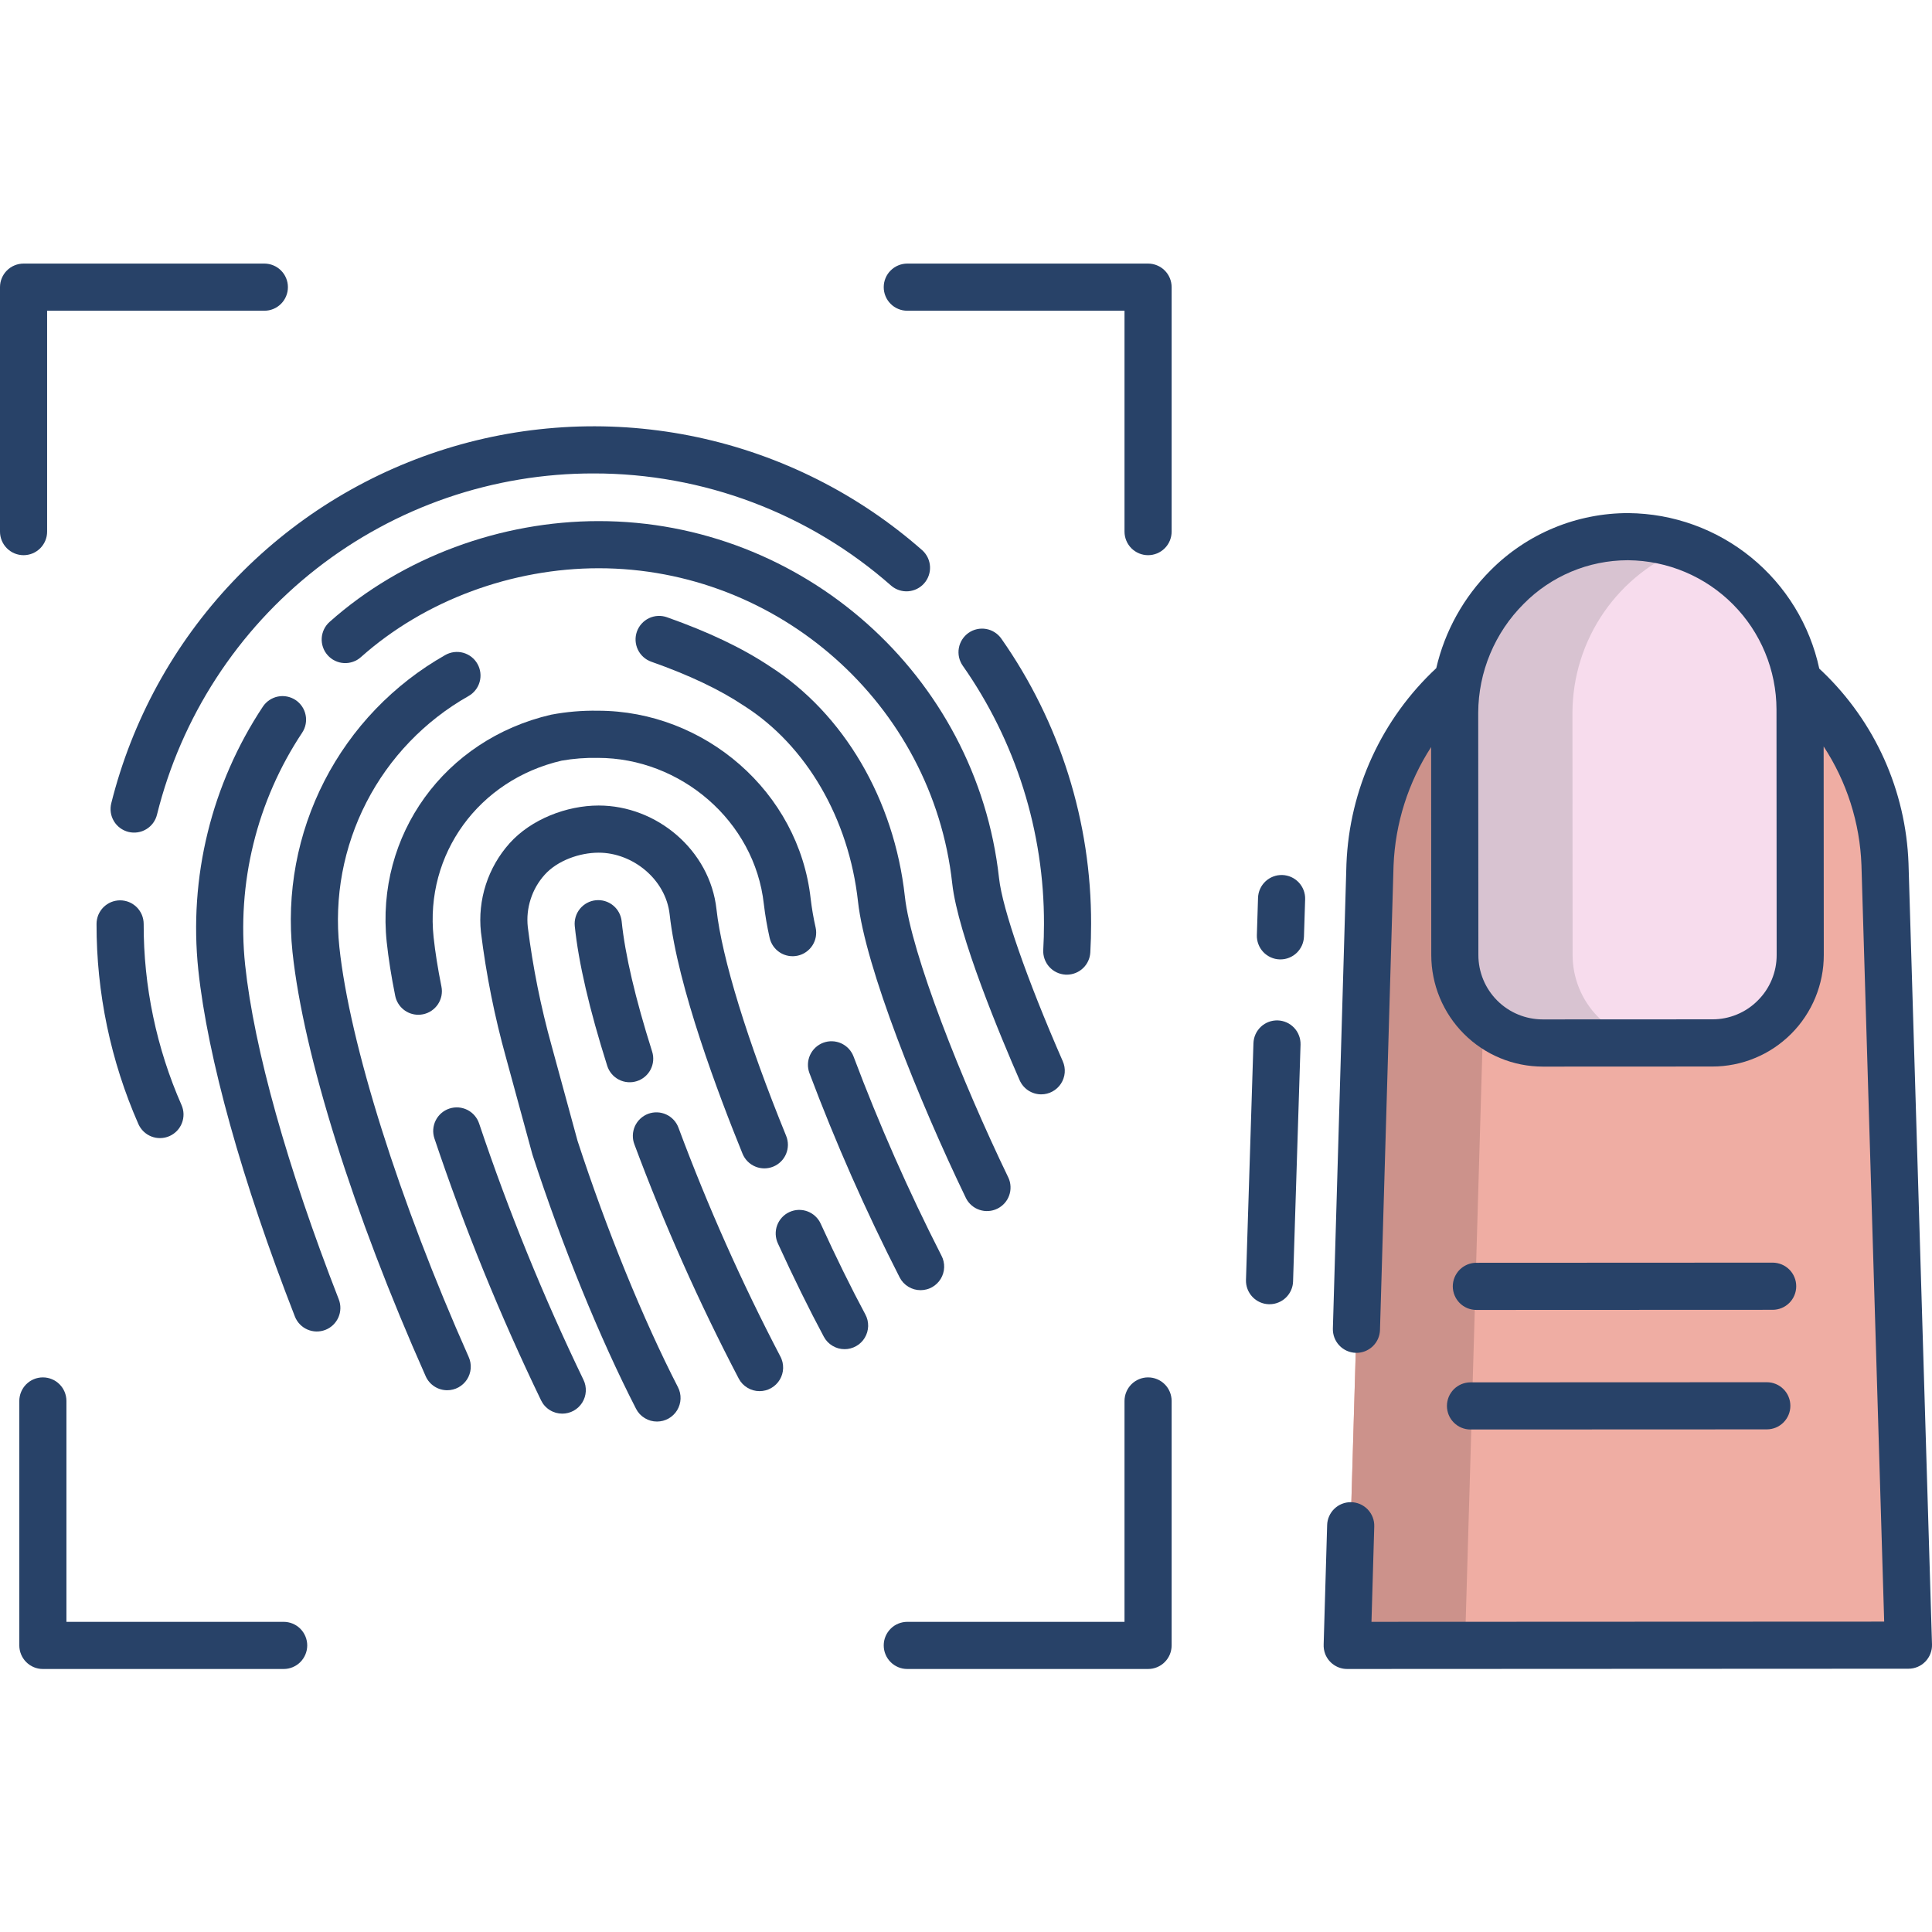 <svg xmlns="http://www.w3.org/2000/svg" xmlns:xlink="http://www.w3.org/1999/xlink" width="500" zoomAndPan="magnify" viewBox="0 0 375 375" height="500" preserveAspectRatio="xMidYMid meet" version="1.0"><defs><clipPath id="id1"><path d="M 0 51.094 L 56 51.094 L 56 108 L 0 108 Z M 0 51.094 " clip-rule="nonzero"/></clipPath><clipPath id="id2"><path d="M 171 51.094 L 228 51.094 L 228 108 L 171 108 Z M 171 51.094 " clip-rule="nonzero"/></clipPath></defs><path fill="#efada3" d="M 365.875 167.754 C 365.75 164.555 365.324 161.391 364.59 158.273 C 363.859 155.152 362.836 152.133 361.523 149.207 C 360.211 146.285 358.629 143.516 356.785 140.895 C 354.938 138.277 352.859 135.859 350.547 133.641 C 350.176 133.281 349.785 132.922 349.398 132.562 L 282.355 132.594 C 279.879 134.832 277.652 137.289 275.668 139.973 C 273.684 142.656 271.988 145.512 270.574 148.535 C 269.164 151.559 268.066 154.691 267.281 157.934 C 266.496 161.176 266.043 164.465 265.914 167.801 L 261.484 319.375 L 370.426 319.324 Z M 365.875 167.754 " fill-opacity="1" fill-rule="nonzero"/><path fill="#d4e1f4" d="M 348.652 190.438 C 348.703 190.289 348.746 190.137 348.781 189.98 C 348.742 190.133 348.695 190.285 348.652 190.438 Z M 348.652 190.438 " fill-opacity="1" fill-rule="nonzero"/><path fill="#d4e1f4" d="M 347.875 192.477 C 348.055 192.07 348.23 191.652 348.383 191.23 C 348.23 191.66 348.062 192.07 347.875 192.477 Z M 347.875 192.477 " fill-opacity="1" fill-rule="nonzero"/><path fill="#d4e1f4" d="M 346.953 194.207 C 347.195 193.816 347.418 193.414 347.621 193 C 347.418 193.414 347.195 193.816 346.953 194.207 Z M 346.953 194.207 " fill-opacity="1" fill-rule="nonzero"/><path fill="#d4e1f4" d="M 340.496 200.371 C 341.945 199.574 343.258 198.594 344.43 197.426 C 343.262 198.602 341.953 199.582 340.496 200.371 Z M 340.496 200.371 " fill-opacity="1" fill-rule="nonzero"/><path fill="#d4e1f4" d="M 294.367 201.672 C 294.516 201.727 294.668 201.77 294.824 201.805 C 294.668 201.77 294.516 201.727 294.367 201.672 Z M 294.367 201.672 " fill-opacity="1" fill-rule="nonzero"/><path fill="#d4e1f4" d="M 284.59 193.781 C 284.809 194.176 285.055 194.559 285.297 194.922 C 285.047 194.551 284.809 194.168 284.59 193.781 Z M 284.59 193.781 " fill-opacity="1" fill-rule="nonzero"/><path fill="#d4e1f4" d="M 283.414 191.246 C 283.668 191.941 283.969 192.613 284.312 193.27 C 283.969 192.613 283.672 191.941 283.414 191.246 Z M 283.414 191.246 " fill-opacity="1" fill-rule="nonzero"/><path fill="#cc928b" d="M 282.355 132.594 C 279.879 134.832 277.652 137.289 275.668 139.973 C 273.684 142.656 271.988 145.512 270.574 148.535 C 269.164 151.559 268.066 154.691 267.281 157.934 C 266.496 161.176 266.043 164.465 265.914 167.801 L 261.484 319.375 L 284.352 319.363 L 288.781 167.801 C 288.906 164.465 289.363 161.176 290.148 157.934 C 290.934 154.691 292.031 151.559 293.441 148.535 C 294.855 145.512 296.551 142.656 298.535 139.973 C 300.516 137.289 302.746 134.832 305.223 132.594 Z M 282.355 132.594 " fill-opacity="1" fill-rule="nonzero"/><path fill="#f7dced" d="M 349.391 137.695 L 349.422 185.352 C 349.422 185.91 349.395 186.469 349.34 187.023 C 349.285 187.582 349.203 188.133 349.094 188.68 C 348.988 189.23 348.852 189.773 348.691 190.309 C 348.527 190.844 348.34 191.367 348.125 191.887 C 347.914 192.402 347.676 192.906 347.41 193.402 C 347.148 193.895 346.863 194.375 346.551 194.84 C 346.242 195.305 345.91 195.754 345.555 196.184 C 345.199 196.617 344.824 197.031 344.43 197.426 C 344.035 197.824 343.621 198.199 343.191 198.555 C 342.758 198.91 342.309 199.242 341.844 199.551 C 341.383 199.863 340.902 200.152 340.41 200.414 C 339.918 200.68 339.414 200.918 338.895 201.133 C 338.379 201.348 337.855 201.535 337.32 201.695 C 336.785 201.859 336.242 201.996 335.695 202.105 C 335.148 202.215 334.594 202.297 334.039 202.352 C 333.484 202.406 332.926 202.434 332.367 202.434 L 299.449 202.449 C 298.891 202.449 298.332 202.422 297.777 202.367 C 297.219 202.312 296.668 202.23 296.121 202.121 C 295.57 202.016 295.031 201.879 294.496 201.715 C 293.961 201.555 293.438 201.367 292.918 201.152 C 292.402 200.938 291.898 200.699 291.406 200.438 C 290.914 200.172 290.434 199.887 289.969 199.574 C 289.504 199.266 289.055 198.934 288.625 198.578 C 288.191 198.223 287.777 197.848 287.383 197.453 C 286.988 197.059 286.613 196.645 286.258 196.211 C 285.902 195.781 285.57 195.332 285.258 194.867 C 284.949 194.402 284.66 193.922 284.398 193.43 C 284.133 192.938 283.895 192.434 283.68 191.918 C 283.469 191.398 283.277 190.875 283.117 190.34 C 282.953 189.805 282.816 189.262 282.711 188.715 C 282.602 188.164 282.52 187.613 282.461 187.059 C 282.406 186.5 282.379 185.941 282.379 185.383 L 282.348 138.332 C 282.34 119.758 297.516 104.062 316.078 104.176 C 317.172 104.18 318.262 104.242 319.348 104.355 C 320.438 104.469 321.516 104.637 322.586 104.855 C 323.656 105.074 324.715 105.344 325.758 105.668 C 326.805 105.988 327.828 106.363 328.836 106.785 C 329.844 107.211 330.828 107.68 331.793 108.199 C 332.754 108.719 333.688 109.285 334.594 109.895 C 335.5 110.508 336.375 111.16 337.219 111.859 C 338.059 112.555 338.867 113.289 339.637 114.066 C 340.41 114.84 341.141 115.652 341.832 116.5 C 342.523 117.348 343.172 118.227 343.777 119.137 C 344.383 120.047 344.941 120.984 345.457 121.949 C 345.969 122.914 346.434 123.902 346.852 124.914 C 347.27 125.926 347.637 126.953 347.953 128 C 348.27 129.047 348.535 130.109 348.746 131.18 C 348.961 132.254 349.121 133.336 349.227 134.422 C 349.336 135.512 349.391 136.602 349.391 137.695 Z M 349.391 137.695 " fill-opacity="1" fill-rule="nonzero"/><path fill="#d8c3d1" d="M 305.242 185.379 L 305.211 138.328 C 305.219 136.594 305.355 134.871 305.617 133.16 C 305.883 131.449 306.277 129.766 306.793 128.113 C 307.312 126.461 307.953 124.855 308.715 123.297 C 309.473 121.742 310.348 120.25 311.332 118.824 C 312.316 117.398 313.402 116.059 314.59 114.797 C 315.777 113.535 317.055 112.371 318.418 111.301 C 319.781 110.234 321.215 109.273 322.723 108.422 C 324.23 107.566 325.793 106.832 327.414 106.219 C 323.754 104.875 319.977 104.195 316.078 104.172 C 297.516 104.059 282.34 119.754 282.348 138.328 L 282.379 185.383 C 282.379 185.941 282.406 186.5 282.461 187.055 C 282.516 187.609 282.598 188.164 282.707 188.711 C 282.816 189.262 282.953 189.801 283.113 190.336 C 283.277 190.871 283.465 191.398 283.68 191.914 C 283.895 192.43 284.133 192.934 284.398 193.43 C 284.66 193.922 284.949 194.398 285.258 194.863 C 285.57 195.328 285.902 195.777 286.258 196.211 C 286.609 196.641 286.984 197.055 287.383 197.453 C 287.777 197.848 288.191 198.223 288.621 198.574 C 289.055 198.93 289.504 199.262 289.969 199.574 C 290.434 199.883 290.91 200.172 291.402 200.434 C 291.898 200.699 292.402 200.938 292.918 201.148 C 293.434 201.363 293.961 201.551 294.496 201.715 C 295.027 201.875 295.57 202.012 296.117 202.121 C 296.668 202.23 297.219 202.312 297.773 202.367 C 298.332 202.422 298.887 202.445 299.449 202.445 L 321.934 202.438 C 321.383 202.426 320.832 202.387 320.285 202.32 C 319.738 202.258 319.195 202.164 318.66 202.047 C 318.121 201.93 317.59 201.785 317.066 201.617 C 316.543 201.449 316.027 201.254 315.52 201.035 C 315.016 200.816 314.523 200.57 314.039 200.305 C 313.559 200.039 313.09 199.75 312.637 199.438 C 312.184 199.125 311.746 198.789 311.324 198.438 C 310.902 198.082 310.5 197.707 310.113 197.312 C 309.727 196.918 309.363 196.508 309.016 196.078 C 308.672 195.648 308.348 195.203 308.047 194.742 C 307.742 194.281 307.465 193.809 307.207 193.32 C 306.949 192.832 306.719 192.336 306.512 191.824 C 306.301 191.312 306.117 190.793 305.961 190.266 C 305.801 189.738 305.672 189.203 305.562 188.664 C 305.457 188.121 305.379 187.578 305.324 187.031 C 305.27 186.48 305.246 185.93 305.242 185.379 Z M 305.242 185.379 " fill-opacity="1" fill-rule="nonzero"/><g clip-path="url(#id1)"><path fill="#284268" d="M 9.145 103.184 L 9.145 60.312 L 51.312 60.312 C 51.609 60.312 51.91 60.285 52.203 60.227 C 52.496 60.168 52.785 60.082 53.062 59.965 C 53.34 59.852 53.602 59.711 53.852 59.543 C 54.102 59.375 54.332 59.188 54.543 58.973 C 54.758 58.762 54.945 58.531 55.113 58.281 C 55.281 58.031 55.422 57.766 55.535 57.488 C 55.652 57.211 55.738 56.926 55.797 56.629 C 55.855 56.336 55.883 56.039 55.883 55.738 C 55.883 55.438 55.855 55.141 55.797 54.844 C 55.738 54.551 55.652 54.266 55.535 53.988 C 55.422 53.711 55.281 53.445 55.113 53.195 C 54.945 52.945 54.758 52.715 54.543 52.504 C 54.332 52.289 54.102 52.102 53.852 51.934 C 53.602 51.766 53.34 51.625 53.062 51.512 C 52.785 51.395 52.496 51.309 52.203 51.25 C 51.91 51.191 51.609 51.16 51.312 51.16 L 4.574 51.16 C 4.273 51.16 3.977 51.191 3.68 51.25 C 3.387 51.309 3.102 51.395 2.824 51.512 C 2.547 51.625 2.281 51.766 2.031 51.934 C 1.781 52.102 1.551 52.289 1.34 52.504 C 1.129 52.715 0.938 52.945 0.77 53.195 C 0.605 53.445 0.465 53.711 0.348 53.988 C 0.234 54.266 0.145 54.551 0.086 54.844 C 0.027 55.141 0 55.438 0 55.738 L 0 103.184 C 0 103.484 0.027 103.781 0.086 104.078 C 0.145 104.371 0.234 104.656 0.348 104.938 C 0.465 105.215 0.605 105.477 0.77 105.727 C 0.938 105.977 1.129 106.207 1.34 106.422 C 1.551 106.633 1.781 106.824 2.031 106.988 C 2.281 107.156 2.547 107.297 2.824 107.414 C 3.102 107.527 3.387 107.613 3.68 107.672 C 3.977 107.73 4.273 107.762 4.574 107.762 C 4.875 107.762 5.172 107.73 5.465 107.672 C 5.762 107.613 6.047 107.527 6.324 107.414 C 6.602 107.297 6.863 107.156 7.113 106.988 C 7.363 106.824 7.594 106.633 7.809 106.422 C 8.02 106.207 8.207 105.977 8.375 105.727 C 8.543 105.477 8.684 105.215 8.797 104.938 C 8.914 104.656 9 104.371 9.059 104.078 C 9.117 103.781 9.145 103.484 9.145 103.184 Z M 9.145 103.184 " fill-opacity="1" fill-rule="nonzero"/></g><g clip-path="url(#id2)"><path fill="#284268" d="M 222.84 107.762 C 223.141 107.762 223.438 107.73 223.734 107.672 C 224.027 107.613 224.312 107.527 224.59 107.414 C 224.867 107.297 225.133 107.156 225.383 106.988 C 225.633 106.824 225.863 106.633 226.074 106.422 C 226.285 106.207 226.477 105.977 226.645 105.727 C 226.809 105.477 226.949 105.215 227.066 104.938 C 227.18 104.656 227.266 104.371 227.324 104.078 C 227.383 103.781 227.414 103.484 227.414 103.184 L 227.414 55.738 C 227.414 55.438 227.383 55.141 227.324 54.844 C 227.266 54.551 227.18 54.266 227.066 53.988 C 226.949 53.711 226.809 53.445 226.645 53.195 C 226.477 52.945 226.285 52.715 226.074 52.504 C 225.863 52.289 225.633 52.102 225.383 51.934 C 225.133 51.766 224.867 51.625 224.59 51.512 C 224.312 51.395 224.027 51.309 223.734 51.25 C 223.438 51.191 223.141 51.16 222.84 51.16 L 176.105 51.16 C 175.805 51.16 175.508 51.191 175.211 51.25 C 174.918 51.309 174.633 51.395 174.355 51.512 C 174.074 51.625 173.812 51.766 173.562 51.934 C 173.312 52.102 173.082 52.289 172.871 52.504 C 172.656 52.715 172.469 52.945 172.301 53.195 C 172.133 53.445 171.992 53.711 171.879 53.988 C 171.762 54.266 171.676 54.551 171.617 54.844 C 171.559 55.141 171.531 55.438 171.531 55.738 C 171.531 56.039 171.559 56.336 171.617 56.629 C 171.676 56.926 171.762 57.211 171.879 57.488 C 171.992 57.766 172.133 58.031 172.301 58.281 C 172.469 58.531 172.656 58.762 172.871 58.973 C 173.082 59.188 173.312 59.375 173.562 59.543 C 173.812 59.711 174.074 59.852 174.355 59.965 C 174.633 60.082 174.918 60.168 175.211 60.227 C 175.508 60.285 175.805 60.312 176.105 60.312 L 218.266 60.312 L 218.266 103.184 C 218.266 103.484 218.297 103.781 218.355 104.078 C 218.414 104.371 218.5 104.656 218.617 104.938 C 218.73 105.215 218.871 105.477 219.039 105.727 C 219.203 105.977 219.395 106.207 219.605 106.422 C 219.82 106.633 220.051 106.824 220.301 106.988 C 220.551 107.156 220.812 107.297 221.09 107.414 C 221.367 107.527 221.652 107.613 221.949 107.672 C 222.242 107.73 222.539 107.762 222.84 107.762 Z M 222.84 107.762 " fill-opacity="1" fill-rule="nonzero"/></g><path fill="#284268" d="M 59.633 319.375 C 59.633 319.074 59.602 318.773 59.543 318.48 C 59.484 318.188 59.398 317.898 59.281 317.621 C 59.168 317.344 59.027 317.082 58.859 316.832 C 58.695 316.582 58.504 316.352 58.293 316.137 C 58.078 315.926 57.848 315.734 57.598 315.566 C 57.348 315.402 57.086 315.262 56.809 315.145 C 56.531 315.031 56.246 314.945 55.949 314.887 C 55.656 314.828 55.359 314.797 55.059 314.797 L 12.895 314.797 L 12.895 271.926 C 12.895 271.625 12.863 271.328 12.805 271.035 C 12.746 270.738 12.66 270.453 12.547 270.176 C 12.43 269.898 12.289 269.633 12.125 269.383 C 11.957 269.133 11.766 268.902 11.555 268.691 C 11.344 268.477 11.109 268.289 10.863 268.121 C 10.613 267.953 10.348 267.812 10.07 267.699 C 9.793 267.582 9.508 267.496 9.215 267.438 C 8.918 267.379 8.621 267.352 8.32 267.352 C 8.02 267.352 7.723 267.379 7.43 267.438 C 7.133 267.496 6.848 267.582 6.57 267.699 C 6.293 267.812 6.031 267.953 5.781 268.121 C 5.531 268.289 5.301 268.477 5.086 268.691 C 4.875 268.902 4.684 269.133 4.52 269.383 C 4.352 269.633 4.211 269.898 4.098 270.176 C 3.98 270.453 3.895 270.738 3.836 271.035 C 3.777 271.328 3.746 271.625 3.746 271.926 L 3.746 319.375 C 3.746 319.672 3.777 319.973 3.836 320.266 C 3.895 320.562 3.98 320.848 4.098 321.125 C 4.211 321.402 4.352 321.664 4.52 321.914 C 4.684 322.164 4.875 322.398 5.086 322.609 C 5.301 322.82 5.531 323.012 5.781 323.18 C 6.031 323.344 6.293 323.484 6.57 323.602 C 6.848 323.715 7.133 323.805 7.43 323.863 C 7.723 323.922 8.02 323.949 8.32 323.949 L 55.059 323.949 C 55.359 323.949 55.656 323.922 55.949 323.863 C 56.246 323.805 56.531 323.715 56.809 323.602 C 57.086 323.484 57.348 323.344 57.598 323.18 C 57.848 323.012 58.078 322.82 58.293 322.609 C 58.504 322.398 58.695 322.164 58.859 321.914 C 59.027 321.664 59.168 321.402 59.281 321.125 C 59.398 320.848 59.484 320.562 59.543 320.266 C 59.602 319.973 59.633 319.672 59.633 319.375 Z M 59.633 319.375 " fill-opacity="1" fill-rule="nonzero"/><path fill="#284268" d="M 176.105 323.949 L 222.84 323.949 C 223.141 323.949 223.438 323.922 223.734 323.863 C 224.027 323.805 224.312 323.715 224.59 323.602 C 224.867 323.484 225.133 323.344 225.383 323.18 C 225.633 323.012 225.863 322.82 226.074 322.609 C 226.285 322.398 226.477 322.164 226.645 321.914 C 226.809 321.664 226.949 321.402 227.066 321.125 C 227.18 320.848 227.266 320.562 227.324 320.266 C 227.383 319.973 227.414 319.672 227.414 319.375 L 227.414 271.926 C 227.414 271.625 227.383 271.328 227.324 271.035 C 227.266 270.738 227.18 270.453 227.066 270.176 C 226.949 269.898 226.809 269.633 226.645 269.383 C 226.477 269.133 226.285 268.902 226.074 268.691 C 225.863 268.477 225.633 268.289 225.383 268.121 C 225.133 267.953 224.867 267.812 224.59 267.699 C 224.312 267.582 224.027 267.496 223.734 267.438 C 223.438 267.379 223.141 267.352 222.84 267.352 C 222.539 267.352 222.242 267.379 221.949 267.438 C 221.652 267.496 221.367 267.582 221.09 267.699 C 220.812 267.812 220.551 267.953 220.301 268.121 C 220.051 268.289 219.82 268.477 219.605 268.691 C 219.395 268.902 219.203 269.133 219.039 269.383 C 218.871 269.633 218.73 269.898 218.617 270.176 C 218.5 270.453 218.414 270.738 218.355 271.035 C 218.297 271.328 218.266 271.625 218.266 271.926 L 218.266 314.797 L 176.105 314.797 C 175.805 314.797 175.508 314.828 175.211 314.887 C 174.918 314.945 174.633 315.031 174.355 315.145 C 174.074 315.262 173.812 315.402 173.562 315.566 C 173.312 315.734 173.082 315.926 172.871 316.137 C 172.656 316.352 172.469 316.582 172.301 316.832 C 172.133 317.082 171.992 317.344 171.879 317.621 C 171.762 317.898 171.676 318.188 171.617 318.48 C 171.559 318.773 171.531 319.074 171.531 319.375 C 171.531 319.672 171.559 319.973 171.617 320.266 C 171.676 320.562 171.762 320.848 171.879 321.125 C 171.992 321.402 172.133 321.664 172.301 321.914 C 172.469 322.164 172.656 322.398 172.871 322.609 C 173.082 322.82 173.312 323.012 173.562 323.18 C 173.812 323.344 174.074 323.484 174.355 323.602 C 174.633 323.715 174.918 323.805 175.211 323.863 C 175.508 323.922 175.805 323.949 176.105 323.949 Z M 176.105 323.949 " fill-opacity="1" fill-rule="nonzero"/><path fill="#284268" d="M 286.559 254.258 L 344.074 254.234 C 344.375 254.234 344.672 254.203 344.965 254.145 C 345.262 254.086 345.547 254 345.824 253.883 C 346.102 253.77 346.363 253.629 346.613 253.461 C 346.863 253.293 347.094 253.105 347.309 252.891 C 347.52 252.68 347.707 252.449 347.875 252.199 C 348.043 251.949 348.184 251.684 348.297 251.406 C 348.414 251.129 348.5 250.844 348.559 250.551 C 348.617 250.254 348.645 249.957 348.645 249.656 C 348.645 249.355 348.617 249.059 348.559 248.762 C 348.5 248.469 348.414 248.184 348.297 247.906 C 348.184 247.629 348.043 247.363 347.875 247.113 C 347.707 246.863 347.52 246.633 347.309 246.422 C 347.094 246.207 346.863 246.02 346.613 245.852 C 346.363 245.684 346.102 245.543 345.824 245.43 C 345.547 245.312 345.262 245.227 344.965 245.168 C 344.672 245.109 344.375 245.078 344.074 245.078 L 286.559 245.105 C 286.258 245.105 285.961 245.133 285.668 245.191 C 285.371 245.25 285.086 245.34 284.809 245.453 C 284.531 245.57 284.27 245.711 284.02 245.875 C 283.77 246.043 283.539 246.234 283.324 246.445 C 283.113 246.656 282.922 246.891 282.758 247.141 C 282.59 247.391 282.449 247.652 282.336 247.93 C 282.219 248.207 282.133 248.492 282.074 248.789 C 282.016 249.082 281.984 249.383 281.984 249.68 C 281.984 249.98 282.016 250.281 282.074 250.574 C 282.133 250.867 282.219 251.156 282.336 251.434 C 282.449 251.711 282.59 251.973 282.758 252.223 C 282.922 252.473 283.113 252.703 283.324 252.918 C 283.539 253.129 283.77 253.32 284.02 253.488 C 284.27 253.652 284.531 253.793 284.809 253.91 C 285.086 254.023 285.371 254.109 285.668 254.168 C 285.961 254.227 286.258 254.258 286.559 254.258 Z M 286.559 254.258 " fill-opacity="1" fill-rule="nonzero"/><path fill="#284268" d="M 285.422 277.465 L 342.938 277.441 C 343.234 277.441 343.535 277.41 343.828 277.352 C 344.121 277.293 344.41 277.207 344.688 277.094 C 344.965 276.977 345.227 276.836 345.477 276.668 C 345.727 276.504 345.957 276.312 346.168 276.102 C 346.383 275.887 346.57 275.656 346.738 275.406 C 346.906 275.156 347.047 274.895 347.16 274.617 C 347.277 274.336 347.363 274.051 347.422 273.758 C 347.48 273.461 347.508 273.164 347.508 272.863 C 347.508 272.562 347.48 272.266 347.422 271.973 C 347.363 271.676 347.277 271.391 347.16 271.113 C 347.047 270.836 346.906 270.57 346.738 270.32 C 346.57 270.07 346.383 269.84 346.168 269.629 C 345.957 269.414 345.727 269.227 345.477 269.059 C 345.227 268.891 344.965 268.75 344.688 268.637 C 344.41 268.52 344.121 268.434 343.828 268.375 C 343.535 268.316 343.234 268.289 342.938 268.289 L 285.422 268.312 C 285.121 268.312 284.824 268.344 284.531 268.402 C 284.234 268.461 283.949 268.547 283.672 268.66 C 283.395 268.777 283.133 268.918 282.883 269.086 C 282.633 269.25 282.402 269.441 282.188 269.652 C 281.977 269.867 281.785 270.098 281.621 270.348 C 281.453 270.598 281.312 270.859 281.195 271.137 C 281.082 271.414 280.996 271.703 280.938 271.996 C 280.879 272.293 280.848 272.59 280.848 272.891 C 280.848 273.191 280.879 273.488 280.938 273.781 C 280.996 274.078 281.082 274.363 281.195 274.641 C 281.312 274.918 281.453 275.184 281.621 275.434 C 281.785 275.68 281.977 275.914 282.188 276.125 C 282.402 276.336 282.633 276.527 282.883 276.695 C 283.133 276.863 283.395 277.004 283.672 277.117 C 283.949 277.23 284.234 277.32 284.531 277.379 C 284.824 277.438 285.121 277.465 285.422 277.465 Z M 285.422 277.465 " fill-opacity="1" fill-rule="nonzero"/><path fill="#284268" d="M 241.844 248.43 C 241.836 248.73 241.855 249.027 241.902 249.324 C 241.953 249.621 242.031 249.91 242.137 250.191 C 242.242 250.473 242.375 250.742 242.535 250.996 C 242.691 251.25 242.875 251.488 243.082 251.707 C 243.285 251.926 243.512 252.125 243.754 252.297 C 244 252.473 244.258 252.621 244.531 252.746 C 244.805 252.871 245.09 252.965 245.383 253.035 C 245.676 253.102 245.973 253.141 246.27 253.148 C 246.32 253.148 246.371 253.148 246.418 253.148 C 246.711 253.148 247.004 253.121 247.293 253.066 C 247.582 253.008 247.859 252.926 248.133 252.812 C 248.406 252.703 248.664 252.566 248.914 252.406 C 249.16 252.246 249.387 252.062 249.598 251.859 C 249.809 251.652 250 251.43 250.168 251.188 C 250.336 250.949 250.48 250.691 250.598 250.422 C 250.719 250.152 250.809 249.875 250.875 249.59 C 250.941 249.301 250.977 249.012 250.984 248.719 L 252.434 202.77 C 252.441 202.469 252.422 202.172 252.371 201.875 C 252.324 201.578 252.246 201.289 252.137 201.012 C 252.031 200.73 251.898 200.461 251.742 200.207 C 251.582 199.953 251.398 199.715 251.195 199.5 C 250.988 199.281 250.762 199.082 250.52 198.91 C 250.277 198.734 250.016 198.586 249.742 198.461 C 249.469 198.34 249.188 198.242 248.895 198.176 C 248.602 198.109 248.309 198.07 248.008 198.059 C 247.707 198.051 247.41 198.07 247.113 198.121 C 246.82 198.168 246.531 198.246 246.25 198.352 C 245.969 198.457 245.703 198.59 245.445 198.75 C 245.191 198.906 244.957 199.09 244.738 199.293 C 244.52 199.5 244.32 199.723 244.148 199.969 C 243.973 200.211 243.824 200.469 243.699 200.742 C 243.574 201.016 243.48 201.301 243.41 201.59 C 243.344 201.883 243.305 202.18 243.293 202.48 Z M 241.844 248.43 " fill-opacity="1" fill-rule="nonzero"/><path fill="#284268" d="M 244.184 174.262 L 243.957 181.5 C 243.945 181.801 243.965 182.102 244.016 182.395 C 244.066 182.691 244.141 182.98 244.25 183.262 C 244.355 183.543 244.488 183.812 244.645 184.066 C 244.805 184.32 244.988 184.559 245.191 184.777 C 245.398 184.996 245.621 185.195 245.867 185.367 C 246.113 185.543 246.371 185.691 246.645 185.816 C 246.918 185.941 247.199 186.035 247.492 186.105 C 247.785 186.172 248.082 186.211 248.383 186.219 L 248.531 186.219 C 248.824 186.219 249.113 186.191 249.402 186.137 C 249.691 186.078 249.973 185.996 250.246 185.883 C 250.52 185.773 250.777 185.637 251.023 185.477 C 251.27 185.316 251.5 185.133 251.711 184.93 C 251.922 184.723 252.109 184.5 252.277 184.258 C 252.445 184.02 252.59 183.762 252.711 183.492 C 252.828 183.223 252.922 182.945 252.984 182.66 C 253.051 182.371 253.09 182.082 253.098 181.789 L 253.328 174.547 C 253.336 174.246 253.316 173.949 253.266 173.652 C 253.215 173.359 253.137 173.07 253.031 172.789 C 252.926 172.508 252.793 172.242 252.633 171.988 C 252.473 171.734 252.293 171.496 252.086 171.277 C 251.879 171.059 251.656 170.863 251.41 170.688 C 251.168 170.516 250.91 170.367 250.637 170.242 C 250.363 170.117 250.078 170.023 249.785 169.957 C 249.496 169.887 249.199 169.848 248.898 169.84 C 248.602 169.832 248.301 169.852 248.008 169.898 C 247.711 169.949 247.422 170.027 247.141 170.133 C 246.859 170.238 246.594 170.371 246.34 170.527 C 246.086 170.688 245.848 170.867 245.629 171.074 C 245.41 171.277 245.215 171.504 245.039 171.746 C 244.863 171.992 244.715 172.25 244.59 172.523 C 244.465 172.797 244.371 173.078 244.301 173.371 C 244.234 173.664 244.195 173.957 244.184 174.258 Z M 244.184 174.262 " fill-opacity="1" fill-rule="nonzero"/><path fill="#284268" d="M 353.719 130.34 C 353.523 130.152 353.32 129.969 353.121 129.781 C 352.895 128.73 352.625 127.691 352.309 126.66 C 351.996 125.633 351.637 124.621 351.238 123.621 C 350.836 122.621 350.398 121.641 349.914 120.68 C 349.434 119.719 348.91 118.781 348.348 117.863 C 347.785 116.945 347.188 116.055 346.551 115.188 C 345.914 114.32 345.242 113.48 344.535 112.672 C 343.824 111.859 343.086 111.082 342.312 110.336 C 341.539 109.586 340.734 108.875 339.902 108.195 C 339.07 107.516 338.207 106.871 337.32 106.266 C 336.434 105.656 335.523 105.09 334.586 104.559 C 333.652 104.027 332.695 103.539 331.719 103.09 C 330.742 102.641 329.746 102.234 328.734 101.867 C 327.723 101.5 326.699 101.18 325.66 100.902 C 324.621 100.621 323.574 100.387 322.516 100.195 C 321.457 100.008 320.395 99.859 319.324 99.762 C 318.254 99.66 317.18 99.605 316.105 99.594 C 313.617 99.586 311.152 99.824 308.711 100.309 C 306.27 100.789 303.898 101.508 301.598 102.461 C 299.301 103.414 297.117 104.582 295.051 105.969 C 292.984 107.355 291.074 108.934 289.32 110.699 C 286.707 113.309 284.508 116.227 282.715 119.453 C 280.922 122.684 279.613 126.094 278.777 129.691 C 276.156 132.133 273.797 134.805 271.695 137.711 C 269.598 140.617 267.801 143.695 266.305 146.953 C 264.809 150.211 263.645 153.582 262.809 157.07 C 261.977 160.555 261.488 164.09 261.344 167.672 L 258.711 257.879 C 258.703 258.18 258.723 258.477 258.773 258.773 C 258.824 259.07 258.902 259.359 259.008 259.641 C 259.117 259.918 259.25 260.188 259.41 260.441 C 259.566 260.695 259.75 260.934 259.957 261.152 C 260.164 261.371 260.387 261.566 260.633 261.738 C 260.879 261.914 261.137 262.062 261.41 262.184 C 261.684 262.309 261.969 262.402 262.262 262.469 C 262.555 262.539 262.852 262.574 263.148 262.586 C 263.449 262.594 263.75 262.574 264.043 262.523 C 264.34 262.473 264.629 262.395 264.91 262.289 C 265.191 262.18 265.457 262.047 265.711 261.887 C 265.965 261.73 266.203 261.547 266.422 261.34 C 266.641 261.133 266.836 260.91 267.012 260.664 C 267.184 260.418 267.332 260.16 267.457 259.887 C 267.578 259.609 267.676 259.328 267.742 259.035 C 267.809 258.742 267.848 258.445 267.855 258.145 L 270.488 167.977 C 270.652 163.891 271.355 159.898 272.59 156 C 273.828 152.102 275.559 148.438 277.781 145.004 L 277.809 185.387 C 277.809 186.094 277.844 186.801 277.914 187.508 C 277.984 188.211 278.09 188.914 278.23 189.605 C 278.367 190.301 278.543 190.988 278.746 191.668 C 278.953 192.344 279.191 193.012 279.465 193.664 C 279.734 194.32 280.039 194.957 280.375 195.582 C 280.707 196.207 281.07 196.816 281.465 197.402 C 281.859 197.992 282.281 198.562 282.73 199.109 C 283.18 199.656 283.656 200.18 284.156 200.68 C 284.656 201.184 285.18 201.656 285.727 202.105 C 286.273 202.559 286.844 202.977 287.434 203.371 C 288.02 203.766 288.629 204.129 289.25 204.465 C 289.875 204.797 290.516 205.102 291.168 205.371 C 291.824 205.645 292.488 205.883 293.168 206.09 C 293.844 206.293 294.531 206.469 295.227 206.605 C 295.918 206.746 296.617 206.848 297.324 206.918 C 298.027 206.988 298.734 207.023 299.441 207.027 L 299.453 207.027 L 332.371 207.012 C 333.078 207.012 333.785 206.977 334.492 206.906 C 335.195 206.836 335.895 206.734 336.59 206.594 C 337.285 206.457 337.973 206.285 338.652 206.078 C 339.328 205.871 339.996 205.633 340.648 205.359 C 341.305 205.09 341.945 204.785 342.57 204.453 C 343.195 204.117 343.801 203.754 344.391 203.359 C 344.98 202.965 345.547 202.543 346.094 202.09 C 346.641 201.641 347.168 201.164 347.668 200.664 C 348.168 200.164 348.645 199.637 349.094 199.09 C 349.543 198.539 349.965 197.973 350.355 197.383 C 350.75 196.793 351.113 196.184 351.449 195.559 C 351.781 194.934 352.082 194.293 352.355 193.637 C 352.625 192.98 352.863 192.316 353.066 191.637 C 353.273 190.957 353.445 190.27 353.582 189.574 C 353.723 188.879 353.824 188.18 353.895 187.473 C 353.961 186.766 353.996 186.059 353.996 185.352 L 353.969 144.887 C 356.215 148.316 357.961 151.984 359.207 155.891 C 360.453 159.797 361.152 163.797 361.305 167.895 L 365.719 314.754 L 266.203 314.797 L 266.742 296.281 C 266.754 295.977 266.73 295.672 266.68 295.371 C 266.625 295.066 266.547 294.773 266.434 294.488 C 266.324 294.203 266.184 293.934 266.02 293.676 C 265.855 293.418 265.664 293.18 265.453 292.957 C 265.238 292.738 265.004 292.543 264.754 292.371 C 264.5 292.195 264.234 292.051 263.953 291.934 C 263.668 291.812 263.379 291.723 263.078 291.664 C 262.777 291.602 262.477 291.57 262.172 291.57 C 261.875 291.57 261.582 291.598 261.293 291.656 C 261.004 291.711 260.723 291.797 260.449 291.906 C 260.176 292.016 259.918 292.152 259.672 292.312 C 259.422 292.477 259.195 292.66 258.984 292.863 C 258.77 293.07 258.582 293.293 258.414 293.535 C 258.246 293.777 258.102 294.035 257.984 294.305 C 257.863 294.574 257.773 294.852 257.707 295.141 C 257.641 295.426 257.605 295.719 257.598 296.012 L 256.922 319.145 C 256.891 319.805 256.992 320.438 257.227 321.055 C 257.395 321.48 257.625 321.871 257.91 322.23 C 258.199 322.59 258.531 322.898 258.91 323.156 C 259.293 323.414 259.699 323.613 260.141 323.746 C 260.578 323.883 261.027 323.949 261.484 323.949 L 370.426 323.898 C 370.734 323.898 371.035 323.867 371.336 323.809 C 371.637 323.746 371.926 323.656 372.211 323.539 C 372.492 323.418 372.758 323.273 373.012 323.102 C 373.266 322.926 373.496 322.73 373.711 322.512 C 373.922 322.289 374.113 322.051 374.277 321.793 C 374.445 321.535 374.582 321.266 374.691 320.98 C 374.805 320.691 374.883 320.398 374.938 320.098 C 374.988 319.797 375.008 319.492 375 319.184 L 370.441 167.574 C 370.312 164.078 369.852 160.625 369.055 157.219 C 368.262 153.812 367.145 150.512 365.715 147.32 C 364.281 144.133 362.555 141.105 360.535 138.25 C 358.52 135.395 356.246 132.758 353.719 130.34 Z M 341.191 194.191 C 340.023 195.367 338.676 196.273 337.145 196.906 C 335.613 197.543 334.02 197.855 332.363 197.852 L 299.445 197.867 L 299.438 197.867 C 298.621 197.867 297.809 197.785 297.004 197.625 C 296.199 197.465 295.418 197.23 294.66 196.914 C 293.902 196.602 293.184 196.219 292.504 195.762 C 291.82 195.305 291.191 194.789 290.609 194.207 C 290.031 193.629 289.512 192.996 289.059 192.316 C 288.602 191.633 288.215 190.914 287.902 190.156 C 287.59 189.398 287.352 188.617 287.191 187.812 C 287.031 187.008 286.953 186.195 286.953 185.375 L 286.922 138.324 C 286.93 136.355 287.133 134.41 287.523 132.484 C 287.914 130.559 288.492 128.691 289.25 126.879 C 290.008 125.066 290.938 123.344 292.031 121.711 C 293.129 120.082 294.375 118.574 295.766 117.188 C 297.082 115.855 298.516 114.664 300.066 113.617 C 301.617 112.57 303.254 111.684 304.98 110.957 C 306.707 110.234 308.484 109.684 310.32 109.312 C 312.152 108.938 314.008 108.75 315.879 108.742 L 316.047 108.742 C 316.992 108.754 317.934 108.805 318.871 108.906 C 319.809 109.008 320.738 109.152 321.664 109.344 C 322.586 109.535 323.5 109.77 324.402 110.051 C 325.301 110.328 326.188 110.652 327.059 111.02 C 327.926 111.387 328.777 111.793 329.605 112.242 C 330.434 112.691 331.242 113.18 332.023 113.707 C 332.805 114.238 333.559 114.801 334.285 115.402 C 335.016 116.004 335.711 116.641 336.375 117.309 C 337.039 117.98 337.672 118.68 338.27 119.41 C 338.863 120.141 339.426 120.898 339.949 121.684 C 340.473 122.473 340.953 123.281 341.398 124.113 C 341.844 124.945 342.246 125.797 342.605 126.672 C 342.969 127.543 343.285 128.43 343.559 129.332 C 343.836 130.238 344.066 131.152 344.25 132.078 C 344.438 133.004 344.574 133.934 344.672 134.875 C 344.766 135.812 344.812 136.754 344.816 137.699 L 344.848 185.352 C 344.852 187.012 344.539 188.605 343.906 190.137 C 343.27 191.672 342.367 193.02 341.191 194.191 Z M 341.191 194.191 " fill-opacity="1" fill-rule="nonzero"/><path fill="#284268" d="M 202.102 212.414 C 202.484 212.414 202.855 212.367 203.227 212.273 C 203.594 212.18 203.945 212.043 204.277 211.859 C 204.613 211.68 204.918 211.461 205.199 211.203 C 205.48 210.945 205.723 210.656 205.93 210.34 C 206.137 210.02 206.305 209.684 206.426 209.32 C 206.551 208.961 206.629 208.594 206.66 208.215 C 206.691 207.836 206.676 207.457 206.613 207.082 C 206.551 206.707 206.441 206.348 206.289 206 C 199.312 190.059 194.574 176.441 193.914 170.457 C 189.559 130.941 155.648 101.145 116.207 101.145 C 97.27 101.145 78.145 108.094 63.973 120.711 C 63.746 120.91 63.547 121.129 63.363 121.371 C 63.184 121.609 63.027 121.863 62.895 122.137 C 62.766 122.406 62.66 122.688 62.586 122.977 C 62.508 123.27 62.461 123.562 62.445 123.863 C 62.426 124.164 62.438 124.461 62.48 124.762 C 62.523 125.059 62.594 125.348 62.691 125.633 C 62.789 125.918 62.914 126.188 63.066 126.449 C 63.219 126.707 63.395 126.949 63.594 127.172 C 63.793 127.398 64.012 127.602 64.254 127.781 C 64.492 127.965 64.746 128.121 65.02 128.25 C 65.289 128.383 65.57 128.484 65.859 128.562 C 66.152 128.637 66.445 128.684 66.746 128.699 C 67.047 128.719 67.344 128.707 67.641 128.664 C 67.938 128.621 68.23 128.551 68.512 128.453 C 68.797 128.355 69.07 128.23 69.328 128.078 C 69.586 127.926 69.828 127.75 70.051 127.547 C 82.547 116.422 99.512 110.297 116.207 110.297 C 150.977 110.297 180.98 136.59 184.824 171.457 C 185.922 181.469 194.344 201.516 197.91 209.672 C 198.09 210.078 198.324 210.453 198.609 210.793 C 198.898 211.133 199.227 211.422 199.598 211.668 C 199.973 211.91 200.371 212.094 200.797 212.223 C 201.223 212.348 201.656 212.414 202.102 212.414 Z M 202.102 212.414 " fill-opacity="1" fill-rule="nonzero"/><path fill="#284268" d="M 57.234 255.527 C 57.344 255.809 57.477 256.074 57.641 256.328 C 57.801 256.582 57.984 256.816 58.195 257.031 C 58.402 257.25 58.629 257.445 58.875 257.617 C 59.121 257.789 59.383 257.934 59.656 258.055 C 59.934 258.176 60.215 258.27 60.508 258.332 C 60.801 258.398 61.098 258.434 61.398 258.441 C 61.699 258.445 61.996 258.422 62.293 258.371 C 62.59 258.316 62.875 258.238 63.156 258.129 C 63.438 258.02 63.703 257.883 63.957 257.723 C 64.207 257.559 64.445 257.375 64.66 257.168 C 64.875 256.957 65.07 256.73 65.242 256.484 C 65.414 256.238 65.562 255.977 65.684 255.703 C 65.801 255.426 65.895 255.145 65.961 254.848 C 66.023 254.555 66.059 254.258 66.066 253.957 C 66.07 253.66 66.051 253.359 65.996 253.062 C 65.945 252.77 65.863 252.48 65.754 252.199 C 55.762 226.582 49.309 203.531 47.582 187.301 C 47.168 183.363 47.098 179.422 47.367 175.473 C 47.637 171.523 48.242 167.629 49.188 163.785 C 50.129 159.941 51.398 156.207 52.988 152.582 C 54.578 148.957 56.469 145.496 58.656 142.203 C 58.82 141.949 58.961 141.688 59.074 141.41 C 59.188 141.133 59.27 140.848 59.328 140.551 C 59.383 140.258 59.41 139.961 59.41 139.664 C 59.41 139.363 59.379 139.066 59.316 138.773 C 59.258 138.48 59.172 138.195 59.055 137.918 C 58.941 137.641 58.797 137.379 58.633 137.133 C 58.465 136.883 58.273 136.652 58.062 136.441 C 57.852 136.23 57.621 136.043 57.371 135.875 C 57.121 135.711 56.859 135.57 56.582 135.457 C 56.305 135.344 56.02 135.258 55.727 135.199 C 55.434 135.141 55.137 135.109 54.836 135.109 C 54.539 135.109 54.242 135.141 53.949 135.199 C 53.656 135.254 53.371 135.34 53.094 135.457 C 52.816 135.57 52.555 135.711 52.305 135.875 C 52.055 136.043 51.824 136.23 51.613 136.441 C 51.398 136.652 51.211 136.883 51.043 137.129 C 48.562 140.867 46.418 144.793 44.617 148.902 C 42.812 153.012 41.375 157.246 40.309 161.602 C 39.238 165.961 38.551 170.379 38.246 174.855 C 37.941 179.332 38.023 183.805 38.492 188.266 C 40.297 205.285 46.953 229.172 57.234 255.527 Z M 57.234 255.527 " fill-opacity="1" fill-rule="nonzero"/><path fill="#284268" d="M 86.805 269.844 C 87.184 269.844 87.559 269.797 87.93 269.703 C 88.301 269.609 88.652 269.469 88.984 269.289 C 89.32 269.105 89.629 268.887 89.906 268.625 C 90.188 268.367 90.43 268.078 90.641 267.758 C 90.848 267.438 91.012 267.098 91.133 266.734 C 91.258 266.375 91.332 266.004 91.363 265.625 C 91.391 265.242 91.375 264.867 91.309 264.488 C 91.246 264.113 91.133 263.75 90.98 263.402 C 77.484 233.07 67.863 202.578 65.871 183.832 C 65.617 181.426 65.535 179.012 65.633 176.594 C 65.727 174.176 65.996 171.777 66.441 169.398 C 66.887 167.02 67.5 164.684 68.285 162.395 C 69.066 160.105 70.012 157.883 71.121 155.73 C 72.227 153.578 73.48 151.516 74.887 149.547 C 76.293 147.578 77.836 145.719 79.512 143.977 C 81.188 142.23 82.98 140.617 84.891 139.133 C 86.801 137.648 88.809 136.309 90.914 135.117 C 91.18 134.969 91.426 134.797 91.656 134.602 C 91.887 134.406 92.094 134.191 92.281 133.953 C 92.469 133.719 92.633 133.465 92.77 133.195 C 92.906 132.926 93.016 132.645 93.098 132.355 C 93.18 132.062 93.23 131.77 93.254 131.469 C 93.277 131.164 93.27 130.863 93.234 130.566 C 93.199 130.266 93.133 129.973 93.039 129.684 C 92.945 129.398 92.824 129.121 92.672 128.859 C 92.523 128.598 92.352 128.352 92.152 128.121 C 91.957 127.895 91.738 127.688 91.5 127.504 C 91.262 127.316 91.008 127.156 90.738 127.023 C 90.469 126.887 90.188 126.781 89.895 126.699 C 89.605 126.621 89.309 126.57 89.008 126.551 C 88.707 126.531 88.406 126.539 88.105 126.578 C 87.809 126.617 87.516 126.684 87.227 126.781 C 86.941 126.879 86.668 127 86.406 127.152 C 83.918 128.562 81.539 130.148 79.281 131.902 C 77.02 133.66 74.898 135.57 72.914 137.637 C 70.93 139.699 69.105 141.898 67.445 144.23 C 65.781 146.559 64.293 149 62.984 151.547 C 61.676 154.094 60.559 156.723 59.629 159.43 C 58.703 162.141 57.977 164.902 57.449 167.719 C 56.926 170.535 56.605 173.371 56.492 176.234 C 56.379 179.098 56.473 181.949 56.773 184.801 C 58.895 204.73 68.555 235.508 82.625 267.125 C 82.805 267.531 83.035 267.902 83.324 268.238 C 83.609 268.574 83.941 268.863 84.312 269.105 C 84.684 269.348 85.078 269.531 85.504 269.656 C 85.93 269.781 86.363 269.844 86.805 269.844 Z M 86.805 269.844 " fill-opacity="1" fill-rule="nonzero"/><path fill="#284268" d="M 187.504 232.582 C 187.641 232.848 187.797 233.094 187.98 233.328 C 188.164 233.559 188.367 233.77 188.594 233.965 C 188.816 234.156 189.059 234.328 189.312 234.473 C 189.57 234.617 189.84 234.738 190.121 234.832 C 190.402 234.926 190.688 234.992 190.98 235.031 C 191.273 235.07 191.566 235.078 191.863 235.059 C 192.16 235.043 192.449 234.996 192.734 234.918 C 193.02 234.844 193.297 234.742 193.562 234.613 C 193.828 234.484 194.082 234.332 194.316 234.152 C 194.555 233.977 194.77 233.777 194.969 233.559 C 195.168 233.336 195.344 233.102 195.496 232.848 C 195.648 232.594 195.773 232.328 195.875 232.047 C 195.973 231.77 196.047 231.484 196.094 231.191 C 196.137 230.898 196.152 230.605 196.141 230.309 C 196.129 230.016 196.09 229.723 196.023 229.434 C 195.953 229.148 195.859 228.867 195.734 228.598 C 186.664 209.824 176.844 185.039 175.633 174 C 173.559 155.184 163.758 138.484 149.406 129.324 C 144.098 125.789 137.574 122.676 129.465 119.809 C 129.18 119.707 128.891 119.637 128.594 119.594 C 128.297 119.547 127.996 119.535 127.695 119.551 C 127.398 119.566 127.102 119.609 126.809 119.684 C 126.52 119.758 126.238 119.859 125.965 119.988 C 125.695 120.121 125.438 120.273 125.199 120.453 C 124.957 120.633 124.734 120.836 124.535 121.059 C 124.332 121.281 124.156 121.523 124.004 121.781 C 123.848 122.039 123.723 122.312 123.621 122.594 C 123.523 122.879 123.449 123.168 123.406 123.469 C 123.363 123.766 123.352 124.062 123.367 124.363 C 123.383 124.664 123.43 124.961 123.504 125.25 C 123.578 125.543 123.68 125.824 123.809 126.094 C 123.938 126.367 124.094 126.621 124.273 126.863 C 124.453 127.105 124.656 127.324 124.879 127.527 C 125.102 127.727 125.344 127.902 125.602 128.059 C 125.859 128.211 126.133 128.336 126.414 128.438 C 133.82 131.055 139.695 133.848 144.371 136.969 C 144.398 136.984 144.426 137.004 144.453 137.02 C 156.508 144.699 164.766 158.898 166.539 175.004 C 167.93 187.633 178.383 213.703 187.504 232.582 Z M 187.504 232.582 " fill-opacity="1" fill-rule="nonzero"/><path fill="#284268" d="M 178.691 250.422 C 178.887 250.422 179.082 250.41 179.273 250.383 C 179.469 250.359 179.66 250.32 179.848 250.27 C 180.039 250.223 180.223 250.16 180.406 250.086 C 180.586 250.012 180.762 249.93 180.934 249.832 C 181.102 249.738 181.266 249.629 181.422 249.512 C 181.578 249.395 181.727 249.27 181.867 249.133 C 182.008 248.996 182.141 248.852 182.262 248.699 C 182.383 248.547 182.496 248.387 182.598 248.219 C 182.699 248.055 182.789 247.879 182.867 247.703 C 182.949 247.523 183.016 247.34 183.07 247.152 C 183.125 246.965 183.172 246.773 183.203 246.582 C 183.234 246.387 183.254 246.195 183.258 246 C 183.266 245.805 183.258 245.609 183.242 245.414 C 183.223 245.219 183.191 245.027 183.148 244.836 C 183.105 244.645 183.051 244.457 182.984 244.273 C 182.918 244.09 182.836 243.91 182.746 243.738 C 176.336 231.168 170.645 218.281 165.676 205.074 C 165.57 204.793 165.438 204.523 165.277 204.27 C 165.121 204.012 164.938 203.777 164.734 203.555 C 164.527 203.336 164.305 203.141 164.059 202.965 C 163.816 202.789 163.559 202.641 163.285 202.516 C 163.012 202.391 162.727 202.293 162.438 202.227 C 162.145 202.156 161.848 202.117 161.547 202.109 C 161.246 202.098 160.949 202.117 160.652 202.164 C 160.355 202.215 160.066 202.293 159.785 202.398 C 159.504 202.504 159.238 202.633 158.98 202.793 C 158.727 202.953 158.488 203.133 158.27 203.34 C 158.051 203.543 157.852 203.77 157.68 204.012 C 157.504 204.258 157.352 204.516 157.23 204.789 C 157.105 205.062 157.008 205.344 156.941 205.637 C 156.871 205.93 156.832 206.227 156.824 206.527 C 156.812 206.828 156.832 207.125 156.879 207.422 C 156.93 207.719 157.004 208.008 157.109 208.289 C 162.207 221.836 168.047 235.059 174.625 247.949 C 175.02 248.711 175.582 249.312 176.312 249.758 C 177.043 250.199 177.836 250.422 178.691 250.422 Z M 178.691 250.422 " fill-opacity="1" fill-rule="nonzero"/><path fill="#284268" d="M 109.137 274.387 C 109.523 274.387 109.902 274.34 110.277 274.242 C 110.652 274.145 111.012 274.004 111.352 273.816 C 111.688 273.629 112 273.402 112.281 273.133 C 112.562 272.867 112.805 272.57 113.012 272.242 C 113.215 271.914 113.379 271.566 113.496 271.195 C 113.613 270.824 113.68 270.449 113.703 270.062 C 113.723 269.676 113.695 269.289 113.621 268.91 C 113.543 268.531 113.422 268.168 113.25 267.816 C 105.461 251.668 98.711 235.094 93.004 218.094 C 92.91 217.809 92.789 217.531 92.641 217.27 C 92.492 217.008 92.32 216.762 92.125 216.535 C 91.93 216.305 91.711 216.098 91.477 215.914 C 91.238 215.727 90.984 215.566 90.715 215.43 C 90.445 215.297 90.168 215.188 89.879 215.109 C 89.586 215.027 89.293 214.977 88.992 214.953 C 88.691 214.934 88.391 214.941 88.094 214.977 C 87.793 215.016 87.504 215.082 87.215 215.176 C 86.93 215.27 86.656 215.391 86.395 215.543 C 86.133 215.691 85.891 215.863 85.66 216.062 C 85.434 216.258 85.227 216.477 85.043 216.715 C 84.859 216.953 84.699 217.207 84.566 217.477 C 84.43 217.746 84.324 218.027 84.246 218.316 C 84.168 218.605 84.117 218.902 84.094 219.203 C 84.074 219.504 84.082 219.805 84.121 220.102 C 84.16 220.402 84.227 220.691 84.324 220.98 C 90.156 238.355 97.055 255.297 105.02 271.805 C 105.207 272.191 105.441 272.547 105.73 272.867 C 106.016 273.188 106.34 273.461 106.707 273.688 C 107.07 273.918 107.457 274.09 107.871 274.211 C 108.285 274.328 108.707 274.387 109.137 274.387 Z M 109.137 274.387 " fill-opacity="1" fill-rule="nonzero"/><path fill="#284268" d="M 109.012 147.641 C 111.344 147.234 113.695 147.059 116.059 147.105 C 132.047 147.105 146.48 159.309 148.262 175.488 C 148.52 177.68 148.895 179.852 149.379 182.004 C 149.441 182.297 149.535 182.582 149.656 182.855 C 149.777 183.133 149.922 183.395 150.094 183.641 C 150.266 183.887 150.461 184.113 150.676 184.324 C 150.891 184.531 151.129 184.719 151.379 184.879 C 151.633 185.043 151.898 185.18 152.18 185.289 C 152.461 185.398 152.746 185.477 153.043 185.531 C 153.34 185.582 153.637 185.605 153.938 185.602 C 154.238 185.594 154.535 185.559 154.828 185.496 C 155.121 185.43 155.406 185.34 155.684 185.219 C 155.957 185.098 156.219 184.949 156.465 184.777 C 156.711 184.605 156.938 184.41 157.148 184.195 C 157.355 183.977 157.539 183.742 157.703 183.488 C 157.863 183.234 158 182.969 158.109 182.688 C 158.219 182.406 158.297 182.117 158.352 181.824 C 158.402 181.527 158.426 181.227 158.418 180.926 C 158.414 180.625 158.375 180.328 158.312 180.035 C 157.895 178.203 157.578 176.352 157.355 174.484 C 155.062 153.656 136.715 137.949 116.059 137.949 C 112.996 137.895 109.957 138.156 106.941 138.727 C 86.27 143.531 72.863 162.09 75.062 182.859 C 75.398 186.02 75.953 189.531 76.711 193.293 C 76.816 193.809 77.004 194.297 77.277 194.746 C 77.547 195.199 77.891 195.594 78.297 195.93 C 78.703 196.262 79.156 196.52 79.652 196.699 C 80.152 196.875 80.664 196.965 81.191 196.965 C 81.496 196.965 81.801 196.934 82.098 196.875 C 82.395 196.816 82.68 196.727 82.957 196.613 C 83.234 196.496 83.496 196.355 83.746 196.188 C 83.996 196.02 84.227 195.828 84.438 195.617 C 84.652 195.402 84.84 195.172 85.008 194.922 C 85.172 194.672 85.312 194.406 85.426 194.129 C 85.543 193.852 85.629 193.566 85.688 193.27 C 85.742 192.977 85.773 192.676 85.773 192.375 C 85.77 192.074 85.742 191.777 85.68 191.484 C 84.98 187.996 84.469 184.773 84.16 181.891 C 82.453 165.789 92.906 151.383 109.012 147.641 Z M 109.012 147.641 " fill-opacity="1" fill-rule="nonzero"/><path fill="#284268" d="M 127.527 275.922 C 127.723 275.922 127.918 275.91 128.109 275.883 C 128.305 275.859 128.496 275.82 128.684 275.773 C 128.871 275.723 129.055 275.66 129.238 275.586 C 129.418 275.516 129.594 275.43 129.766 275.336 C 129.934 275.238 130.098 275.133 130.254 275.016 C 130.41 274.898 130.559 274.773 130.699 274.637 C 130.84 274.504 130.973 274.359 131.094 274.207 C 131.215 274.055 131.328 273.895 131.43 273.727 C 131.531 273.559 131.621 273.387 131.699 273.211 C 131.781 273.031 131.848 272.848 131.902 272.66 C 131.961 272.473 132.004 272.285 132.035 272.094 C 132.066 271.898 132.086 271.707 132.094 271.512 C 132.102 271.316 132.094 271.121 132.078 270.926 C 132.059 270.73 132.031 270.539 131.988 270.348 C 131.945 270.156 131.891 269.969 131.824 269.785 C 131.758 269.602 131.68 269.426 131.59 269.25 C 124.816 256.07 117.719 238.645 112.102 221.438 L 107.07 202.988 C 104.965 195.422 103.422 187.738 102.445 179.941 C 102.246 178.094 102.434 176.285 103.004 174.516 C 103.574 172.746 104.48 171.172 105.723 169.785 C 108.203 167.023 112.5 165.504 116.203 165.504 C 122.797 165.504 129.227 170.66 129.98 177.496 C 131.52 191.496 139.508 212.598 144.125 223.934 C 144.238 224.211 144.379 224.477 144.543 224.727 C 144.707 224.977 144.895 225.211 145.109 225.422 C 145.32 225.637 145.547 225.828 145.797 225.996 C 146.047 226.164 146.309 226.305 146.586 226.422 C 146.863 226.539 147.148 226.629 147.441 226.688 C 147.738 226.746 148.035 226.777 148.336 226.781 C 148.633 226.781 148.934 226.754 149.227 226.695 C 149.523 226.641 149.809 226.555 150.086 226.441 C 150.363 226.328 150.629 226.188 150.879 226.023 C 151.129 225.855 151.363 225.668 151.574 225.457 C 151.789 225.246 151.98 225.016 152.148 224.766 C 152.316 224.52 152.457 224.254 152.574 223.977 C 152.691 223.699 152.777 223.414 152.84 223.121 C 152.898 222.828 152.93 222.527 152.934 222.227 C 152.934 221.93 152.906 221.629 152.848 221.336 C 152.793 221.039 152.707 220.754 152.594 220.477 C 145.035 201.941 140.109 185.91 139.07 176.496 C 137.809 165.012 127.469 156.352 116.203 156.352 C 109.965 156.352 103.094 159.023 98.922 163.664 C 97.879 164.828 96.969 166.086 96.191 167.438 C 95.414 168.793 94.785 170.211 94.305 171.695 C 93.824 173.18 93.504 174.699 93.344 176.254 C 93.18 177.805 93.184 179.359 93.348 180.91 C 94.367 189.184 96 197.336 98.238 205.367 L 103.305 223.957 C 103.324 224.027 103.344 224.098 103.367 224.172 C 109.129 241.855 116.453 259.812 123.453 273.438 C 123.844 274.203 124.406 274.809 125.141 275.254 C 125.871 275.699 126.668 275.922 127.527 275.922 Z M 127.527 275.922 " fill-opacity="1" fill-rule="nonzero"/><path fill="#284268" d="M 163.938 261.871 C 164.137 261.871 164.332 261.859 164.527 261.836 C 164.723 261.809 164.914 261.77 165.105 261.719 C 165.293 261.668 165.48 261.605 165.664 261.531 C 165.844 261.457 166.023 261.371 166.191 261.273 C 166.363 261.18 166.527 261.07 166.688 260.953 C 166.844 260.832 166.992 260.703 167.133 260.566 C 167.273 260.43 167.406 260.281 167.527 260.129 C 167.648 259.973 167.758 259.812 167.859 259.641 C 167.961 259.473 168.051 259.297 168.129 259.117 C 168.207 258.938 168.273 258.754 168.328 258.562 C 168.383 258.375 168.426 258.18 168.453 257.988 C 168.484 257.793 168.5 257.598 168.508 257.398 C 168.512 257.203 168.504 257.008 168.48 256.809 C 168.461 256.613 168.426 256.422 168.383 256.23 C 168.336 256.039 168.277 255.852 168.207 255.664 C 168.137 255.48 168.055 255.305 167.961 255.129 C 165.242 250.066 162.25 243.984 159.305 237.539 C 159.184 237.266 159.035 237.004 158.859 236.758 C 158.684 236.512 158.484 236.285 158.266 236.082 C 158.047 235.875 157.809 235.691 157.551 235.531 C 157.297 235.371 157.027 235.238 156.746 235.133 C 156.465 235.027 156.172 234.949 155.875 234.898 C 155.578 234.852 155.277 234.832 154.977 234.84 C 154.676 234.852 154.379 234.891 154.086 234.961 C 153.793 235.031 153.508 235.129 153.234 235.254 C 152.957 235.379 152.699 235.531 152.453 235.707 C 152.211 235.883 151.984 236.082 151.781 236.305 C 151.574 236.527 151.395 236.766 151.238 237.023 C 151.078 237.277 150.949 237.551 150.844 237.832 C 150.738 238.117 150.664 238.406 150.617 238.703 C 150.57 239.004 150.555 239.301 150.566 239.605 C 150.578 239.906 150.621 240.203 150.691 240.496 C 150.762 240.789 150.859 241.074 150.988 241.348 C 154.012 247.965 157.098 254.23 159.906 259.461 C 160.305 260.203 160.867 260.793 161.59 261.223 C 162.312 261.656 163.094 261.875 163.938 261.871 Z M 163.938 261.871 " fill-opacity="1" fill-rule="nonzero"/><path fill="#284268" d="M 147.434 270.02 C 147.633 270.02 147.828 270.004 148.023 269.98 C 148.219 269.953 148.41 269.918 148.602 269.867 C 148.789 269.816 148.977 269.754 149.16 269.68 C 149.34 269.605 149.516 269.52 149.688 269.422 C 149.859 269.324 150.023 269.219 150.18 269.098 C 150.336 268.98 150.484 268.852 150.625 268.715 C 150.766 268.578 150.898 268.434 151.02 268.277 C 151.141 268.125 151.254 267.961 151.355 267.793 C 151.457 267.625 151.547 267.449 151.625 267.27 C 151.703 267.09 151.77 266.902 151.824 266.715 C 151.879 266.527 151.922 266.336 151.953 266.141 C 151.98 265.945 152 265.75 152.004 265.555 C 152.008 265.355 152 265.16 151.98 264.965 C 151.961 264.77 151.926 264.574 151.883 264.383 C 151.836 264.191 151.777 264.004 151.707 263.82 C 151.641 263.637 151.559 263.457 151.465 263.285 C 143.953 248.91 137.371 234.125 131.707 218.93 C 131.605 218.645 131.477 218.371 131.32 218.113 C 131.164 217.855 130.984 217.613 130.781 217.391 C 130.574 217.164 130.352 216.965 130.105 216.785 C 129.863 216.605 129.605 216.453 129.328 216.328 C 129.055 216.199 128.77 216.102 128.477 216.031 C 128.184 215.957 127.883 215.918 127.582 215.906 C 127.281 215.895 126.98 215.914 126.68 215.961 C 126.383 216.008 126.09 216.086 125.809 216.191 C 125.523 216.297 125.254 216.43 124.996 216.59 C 124.738 216.75 124.5 216.934 124.281 217.141 C 124.059 217.348 123.859 217.574 123.684 217.82 C 123.508 218.066 123.359 218.328 123.234 218.602 C 123.109 218.879 123.016 219.164 122.949 219.461 C 122.879 219.754 122.844 220.055 122.836 220.355 C 122.828 220.66 122.848 220.957 122.898 221.258 C 122.949 221.555 123.031 221.848 123.141 222.129 C 128.945 237.707 135.695 252.863 143.398 267.598 C 143.797 268.344 144.355 268.934 145.082 269.367 C 145.805 269.801 146.59 270.02 147.434 270.02 Z M 147.434 270.02 " fill-opacity="1" fill-rule="nonzero"/><path fill="#284268" d="M 115.648 174.738 C 115.352 174.766 115.059 174.828 114.77 174.914 C 114.484 175.004 114.207 175.117 113.941 175.262 C 113.68 175.402 113.43 175.57 113.199 175.762 C 112.969 175.953 112.758 176.164 112.566 176.398 C 112.379 176.633 112.211 176.879 112.07 177.145 C 111.93 177.41 111.816 177.688 111.73 177.977 C 111.645 178.266 111.59 178.559 111.559 178.855 C 111.531 179.156 111.531 179.453 111.562 179.754 C 112.285 186.82 114.402 195.941 117.859 206.867 C 117.949 207.152 118.066 207.43 118.211 207.691 C 118.355 207.957 118.523 208.203 118.719 208.434 C 118.91 208.664 119.125 208.871 119.359 209.062 C 119.594 209.25 119.844 209.414 120.113 209.551 C 120.379 209.691 120.656 209.801 120.945 209.887 C 121.234 209.969 121.527 210.023 121.828 210.051 C 122.125 210.074 122.426 210.07 122.723 210.039 C 123.023 210.004 123.316 209.945 123.602 209.852 C 123.887 209.762 124.164 209.645 124.426 209.5 C 124.688 209.355 124.934 209.184 125.164 208.992 C 125.395 208.797 125.605 208.582 125.793 208.348 C 125.98 208.113 126.141 207.863 126.281 207.598 C 126.418 207.328 126.531 207.051 126.613 206.762 C 126.695 206.473 126.75 206.18 126.777 205.879 C 126.801 205.578 126.797 205.281 126.766 204.98 C 126.73 204.684 126.668 204.391 126.578 204.105 C 123.309 193.773 121.32 185.27 120.664 178.824 C 120.633 178.527 120.574 178.234 120.484 177.945 C 120.395 177.66 120.281 177.383 120.137 177.117 C 119.996 176.855 119.828 176.605 119.637 176.375 C 119.445 176.141 119.234 175.934 119 175.742 C 118.77 175.551 118.52 175.387 118.254 175.246 C 117.988 175.105 117.711 174.992 117.426 174.906 C 117.137 174.82 116.844 174.762 116.547 174.734 C 116.246 174.707 115.949 174.707 115.648 174.738 Z M 115.648 174.738 " fill-opacity="1" fill-rule="nonzero"/><path fill="#284268" d="M 207.07 189.184 C 207.652 189.18 208.215 189.074 208.758 188.855 C 209.301 188.641 209.781 188.332 210.207 187.93 C 210.633 187.527 210.965 187.062 211.211 186.535 C 211.457 186.004 211.598 185.445 211.629 184.863 C 211.734 183.035 211.781 181.176 211.781 179.332 C 211.793 174.406 211.426 169.508 210.684 164.637 C 209.941 159.766 208.828 154.984 207.348 150.285 C 205.871 145.586 204.039 141.027 201.859 136.613 C 199.68 132.195 197.176 127.973 194.344 123.941 C 194.172 123.695 193.977 123.473 193.758 123.266 C 193.539 123.059 193.305 122.879 193.051 122.719 C 192.801 122.559 192.535 122.426 192.254 122.316 C 191.977 122.211 191.688 122.133 191.395 122.082 C 191.098 122.031 190.801 122.008 190.504 122.016 C 190.203 122.023 189.906 122.059 189.617 122.125 C 189.324 122.191 189.043 122.281 188.766 122.402 C 188.492 122.523 188.234 122.672 187.988 122.844 C 187.746 123.016 187.52 123.207 187.312 123.426 C 187.105 123.641 186.922 123.875 186.762 124.129 C 186.598 124.379 186.465 124.645 186.355 124.926 C 186.246 125.203 186.164 125.488 186.113 125.785 C 186.059 126.078 186.035 126.375 186.043 126.676 C 186.047 126.977 186.082 127.27 186.145 127.562 C 186.211 127.855 186.301 128.141 186.422 128.414 C 186.539 128.688 186.684 128.949 186.855 129.195 C 189.418 132.844 191.684 136.668 193.656 140.664 C 195.629 144.66 197.285 148.785 198.625 153.039 C 199.965 157.293 200.969 161.625 201.641 166.031 C 202.316 170.438 202.645 174.871 202.637 179.332 C 202.637 181.004 202.59 182.691 202.496 184.348 C 202.477 184.648 202.488 184.945 202.531 185.242 C 202.574 185.539 202.645 185.832 202.742 186.113 C 202.844 186.398 202.969 186.672 203.121 186.93 C 203.273 187.188 203.449 187.43 203.648 187.652 C 203.848 187.879 204.07 188.078 204.309 188.262 C 204.551 188.441 204.805 188.598 205.074 188.727 C 205.344 188.859 205.625 188.961 205.918 189.035 C 206.207 189.109 206.504 189.156 206.801 189.176 C 206.895 189.18 206.98 189.184 207.07 189.184 Z M 207.07 189.184 " fill-opacity="1" fill-rule="nonzero"/><path fill="#284268" d="M 115.262 91.895 C 120.535 91.891 125.762 92.363 130.945 93.309 C 136.133 94.254 141.191 95.656 146.121 97.52 C 151.051 99.383 155.777 101.672 160.293 104.391 C 164.809 107.109 169.043 110.211 173 113.699 C 173.227 113.891 173.469 114.059 173.727 114.203 C 173.984 114.344 174.254 114.465 174.535 114.555 C 174.82 114.645 175.105 114.711 175.402 114.746 C 175.695 114.781 175.988 114.789 176.285 114.766 C 176.578 114.742 176.871 114.695 177.156 114.613 C 177.441 114.535 177.715 114.434 177.98 114.301 C 178.246 114.168 178.496 114.012 178.73 113.832 C 178.969 113.652 179.184 113.449 179.379 113.227 C 179.574 113.004 179.746 112.766 179.895 112.512 C 180.047 112.254 180.168 111.988 180.266 111.707 C 180.363 111.426 180.434 111.141 180.477 110.848 C 180.516 110.555 180.531 110.258 180.516 109.965 C 180.5 109.668 180.457 109.375 180.383 109.09 C 180.312 108.801 180.211 108.523 180.086 108.254 C 179.961 107.988 179.809 107.734 179.633 107.496 C 179.461 107.254 179.262 107.035 179.047 106.836 C 177.5 105.473 175.91 104.16 174.281 102.902 C 172.652 101.641 170.984 100.434 169.277 99.281 C 167.57 98.129 165.828 97.031 164.051 95.988 C 162.273 94.949 160.465 93.965 158.625 93.039 C 156.785 92.113 154.914 91.246 153.02 90.441 C 151.125 89.633 149.207 88.891 147.262 88.207 C 145.32 87.523 143.355 86.902 141.375 86.344 C 139.391 85.789 137.391 85.293 135.379 84.863 C 133.363 84.434 131.336 84.07 129.301 83.77 C 127.262 83.473 125.215 83.238 123.164 83.066 C 121.109 82.898 119.055 82.797 116.996 82.758 C 114.938 82.723 112.879 82.75 110.82 82.844 C 108.762 82.941 106.711 83.102 104.664 83.328 C 102.617 83.551 100.578 83.844 98.551 84.199 C 96.52 84.559 94.508 84.977 92.504 85.465 C 90.504 85.949 88.52 86.5 86.551 87.113 C 84.586 87.723 82.641 88.398 80.719 89.137 C 78.793 89.875 76.898 90.672 75.023 91.531 C 73.152 92.391 71.309 93.309 69.496 94.285 C 67.684 95.262 65.902 96.297 64.152 97.387 C 62.406 98.477 60.695 99.621 59.023 100.824 C 57.348 102.023 55.715 103.277 54.121 104.582 C 52.527 105.887 50.977 107.242 49.469 108.645 C 47.961 110.051 46.5 111.5 45.086 113 C 43.668 114.496 42.305 116.039 40.988 117.625 C 39.672 119.211 38.41 120.836 37.195 122.504 C 35.984 124.168 34.828 125.871 33.723 127.613 C 32.621 129.355 31.574 131.129 30.586 132.934 C 29.594 134.742 28.664 136.582 27.793 138.449 C 26.922 140.316 26.109 142.207 25.359 144.125 C 24.605 146.047 23.918 147.988 23.293 149.949 C 22.664 151.914 22.102 153.895 21.602 155.895 C 21.527 156.188 21.48 156.484 21.465 156.785 C 21.449 157.086 21.461 157.387 21.504 157.684 C 21.547 157.984 21.617 158.277 21.719 158.559 C 21.82 158.844 21.949 159.117 22.102 159.375 C 22.258 159.637 22.434 159.875 22.637 160.102 C 22.84 160.324 23.062 160.527 23.305 160.707 C 23.547 160.887 23.805 161.039 24.078 161.168 C 24.352 161.297 24.633 161.398 24.926 161.473 C 25.219 161.547 25.516 161.59 25.816 161.602 C 26.117 161.617 26.418 161.602 26.715 161.555 C 27.012 161.512 27.305 161.438 27.59 161.336 C 27.871 161.23 28.141 161.102 28.402 160.945 C 28.66 160.789 28.898 160.609 29.121 160.406 C 29.344 160.199 29.543 159.977 29.723 159.734 C 29.898 159.488 30.051 159.23 30.18 158.957 C 30.305 158.684 30.406 158.398 30.477 158.105 C 31.059 155.762 31.738 153.441 32.512 151.152 C 33.289 148.863 34.156 146.609 35.121 144.391 C 36.082 142.176 37.137 140 38.277 137.871 C 39.422 135.742 40.648 133.664 41.965 131.637 C 43.281 129.609 44.68 127.641 46.156 125.727 C 47.637 123.816 49.191 121.969 50.824 120.188 C 52.457 118.406 54.16 116.695 55.938 115.055 C 57.711 113.414 59.551 111.852 61.453 110.363 C 63.359 108.875 65.32 107.469 67.344 106.145 C 69.363 104.82 71.438 103.586 73.562 102.434 C 75.684 101.281 77.852 100.219 80.066 99.246 C 82.277 98.277 84.527 97.398 86.812 96.613 C 89.098 95.828 91.41 95.141 93.754 94.551 C 96.094 93.957 98.457 93.465 100.84 93.07 C 103.223 92.672 105.621 92.379 108.027 92.18 C 110.434 91.984 112.848 91.891 115.262 91.895 Z M 115.262 91.895 " fill-opacity="1" fill-rule="nonzero"/><path fill="#284268" d="M 23.312 174.754 C 23.012 174.754 22.715 174.785 22.422 174.844 C 22.125 174.902 21.84 174.988 21.562 175.102 C 21.285 175.219 21.02 175.359 20.773 175.527 C 20.523 175.691 20.293 175.883 20.078 176.094 C 19.867 176.309 19.676 176.539 19.512 176.789 C 19.344 177.039 19.203 177.301 19.086 177.578 C 18.973 177.859 18.887 178.145 18.828 178.438 C 18.77 178.734 18.738 179.031 18.738 179.332 C 18.727 186.016 19.402 192.633 20.77 199.176 C 22.141 205.719 24.168 212.051 26.859 218.172 C 26.98 218.445 27.129 218.707 27.301 218.953 C 27.473 219.199 27.668 219.426 27.883 219.633 C 28.102 219.84 28.336 220.027 28.59 220.188 C 28.844 220.348 29.109 220.484 29.387 220.594 C 29.668 220.703 29.957 220.781 30.25 220.836 C 30.547 220.887 30.844 220.91 31.145 220.902 C 31.445 220.898 31.742 220.863 32.035 220.797 C 32.328 220.73 32.613 220.641 32.887 220.52 C 33.164 220.398 33.422 220.25 33.668 220.078 C 33.914 219.906 34.141 219.711 34.352 219.496 C 34.559 219.277 34.742 219.043 34.902 218.789 C 35.066 218.535 35.199 218.27 35.309 217.988 C 35.418 217.707 35.5 217.422 35.551 217.125 C 35.602 216.828 35.625 216.531 35.621 216.23 C 35.613 215.93 35.578 215.633 35.512 215.34 C 35.449 215.047 35.355 214.762 35.234 214.488 C 32.797 208.949 30.961 203.215 29.723 197.293 C 28.484 191.371 27.871 185.383 27.887 179.332 C 27.887 179.031 27.855 178.734 27.797 178.438 C 27.738 178.145 27.652 177.859 27.539 177.578 C 27.422 177.301 27.281 177.039 27.113 176.789 C 26.949 176.539 26.758 176.309 26.547 176.094 C 26.332 175.883 26.102 175.691 25.852 175.527 C 25.605 175.359 25.34 175.219 25.062 175.102 C 24.785 174.988 24.5 174.902 24.203 174.844 C 23.91 174.785 23.613 174.754 23.312 174.754 Z M 23.312 174.754 " fill-opacity="1" fill-rule="nonzero"/></svg>